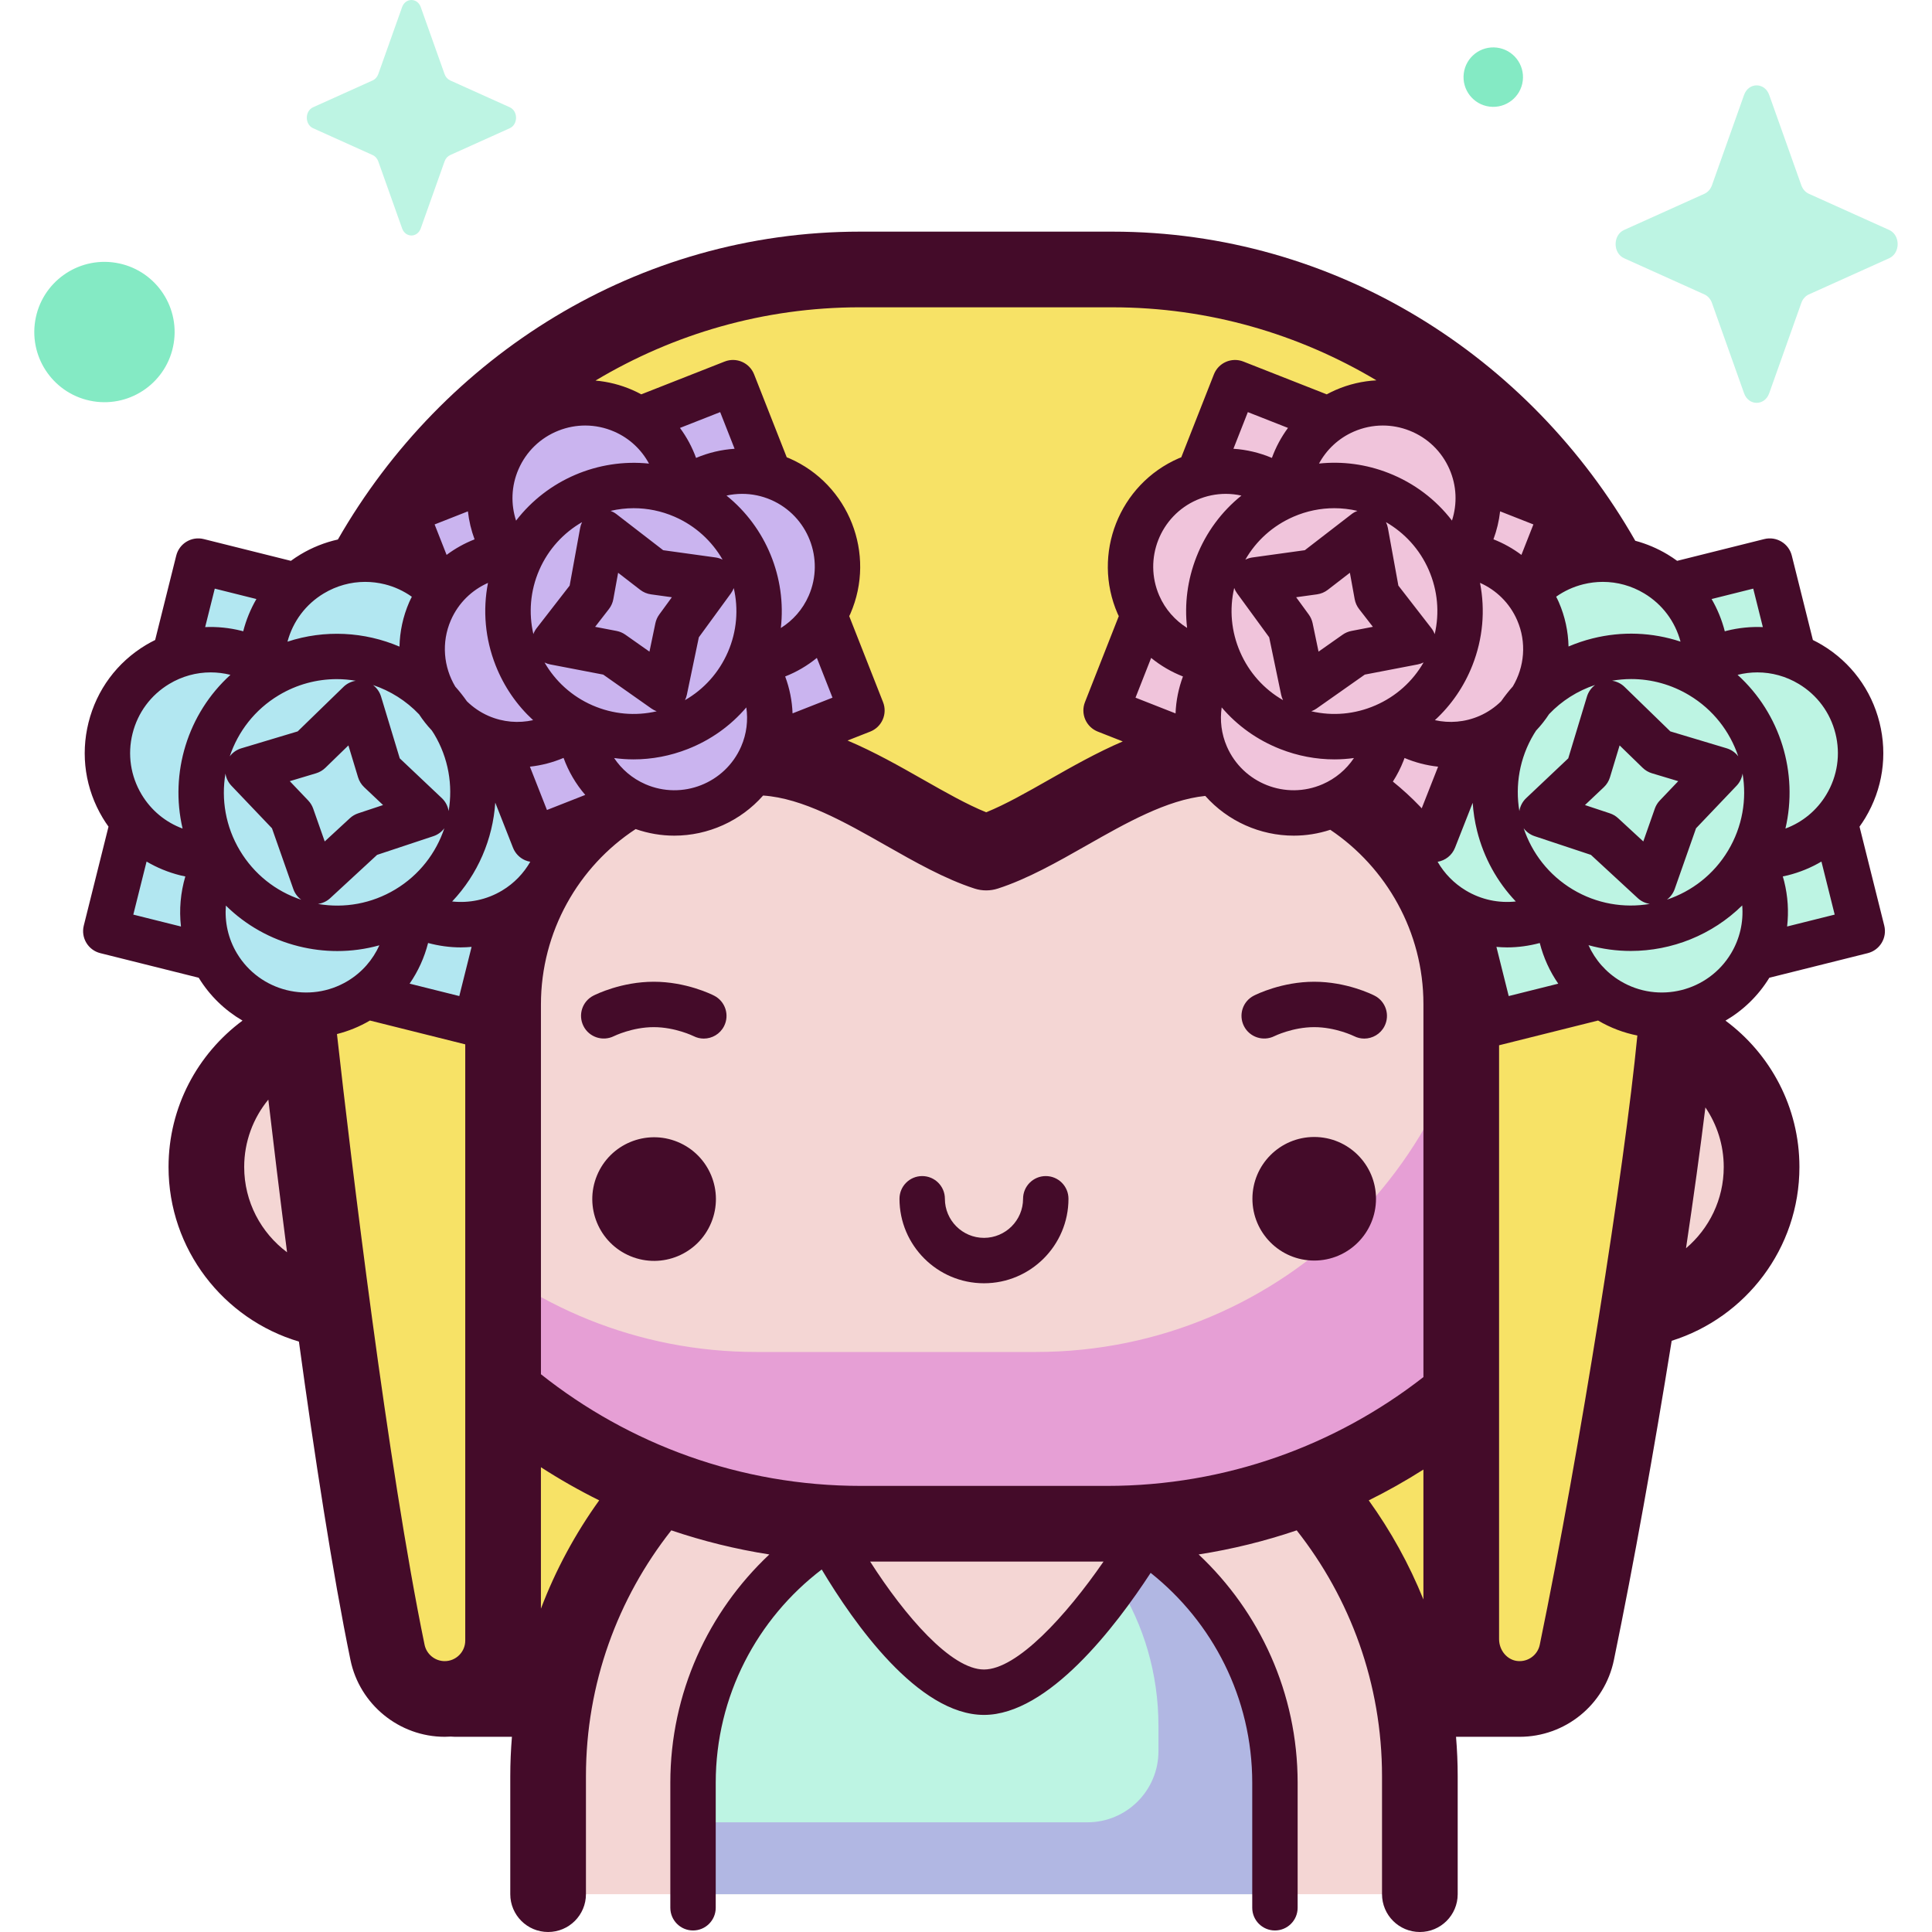<svg id="Capa_1" enable-background="new 0 0 512 512" height="512" viewBox="0 0 512 512" width="512" xmlns="http://www.w3.org/2000/svg"><g><g><path d="m120.524 338.107h282.198v112.135h-282.198z" fill="#f7e266"/><path d="m376.277 501.974v-31.228c0-63.795-51.716-115.512-115.512-115.512-63.795 0-115.512 51.716-115.512 115.512v31.228z" fill="#f4d6d4"/><path d="m337.871 501.974v-29.506c0-42.585-34.522-77.106-77.106-77.106-42.584 0-77.106 34.522-77.106 77.106v29.506z" fill="#bdf4e3"/><path d="m269.013 395.786c22.303 10.031 37.99 33.838 37.99 61.62v6.685c0 10.406-8.436 18.841-18.841 18.841h-104.346v19.042h154.212v-29.506c0-39.852-30.234-72.637-69.015-76.682z" fill="#b1b7e3"/><g fill="#f4d6d4"><path d="m217.895 403.806s22.701 44.645 42.87 44.645 45.053-44.645 45.053-44.645"/><ellipse cx="428.586" cy="309.27" rx="38.253" ry="38.253" transform="matrix(.383 -.924 .924 .383 -21.155 586.88)"/><ellipse cx="92.944" cy="309.27" rx="38.253" ry="38.253" transform="matrix(.23 -.973 .973 .23 -229.407 328.673)"/><path d="m293.362 403.806h-65.194c-81.012 0-146.686-65.674-146.686-146.686 0-81.012 65.674-146.686 146.686-146.686h65.194c81.013 0 146.686 65.674 146.686 146.686 0 81.013-65.673 146.686-146.686 146.686z"/></g><path d="m293.362 110.346h-18.81c65.678 0 118.92 53.242 118.92 118.92v10.099c0 65.678-53.242 118.92-118.92 118.92h-74.15c-62.852 0-114.308-48.761-118.621-110.516-.191 3.064-.299 6.15-.299 9.262 0 81.012 65.674 146.686 146.686 146.686h65.194c81.013 0 146.686-65.674 146.686-146.686 0-81.011-65.673-146.685-146.686-146.685z" fill="#e69fd5"/><path d="m294.818 71.414h-66.93c-83.169 0-150.591 69.64-150.591 155.546v.001c0 4.293.172 19.983.506 33.629.046 1.853 12.352 116.537 24.895 177.306 1.485 7.192 7.814 12.346 15.158 12.346 8.545 0 15.471-6.927 15.471-15.471v-168.6c0-32.303 23.544-60.113 55.53-64.626 3.784-.534 7.612-.816 11.477-.816 21.917 0 42.632 19.264 61.018 25.21 18.386-5.946 39.1-25.21 61.017-25.21.733 0 1.465.01 2.196.03 35.044.964 62.684 30.256 62.684 65.314v168.292c0 8.086 6.039 15.111 14.094 15.817 7.905.693 14.958-4.645 16.533-12.273 12.391-60.021 26.951-174.264 27.026-177.318.334-13.646.506-29.336.506-33.629v-.001c.001-85.906-67.421-155.547-150.59-155.547z" fill="#f7e266"/><path d="m143.688 200.868 6.914-27.668-28.069-7.014c-.588-1.604-1.329-3.178-2.241-4.697-7.783-12.968-24.605-17.172-37.573-9.389-1.519.912-2.913 1.952-4.187 3.091l-25.99-6.495-6.306 25.238c-1.523.574-3.018 1.284-4.463 2.151-12.968 7.783-17.172 24.605-9.389 37.573.867 1.445 1.852 2.775 2.926 3.998l-7.271 29.1 28.601 7.147c.312.623.642 1.242 1.007 1.849 7.783 12.968 24.605 17.172 37.573 9.389.607-.365 1.189-.755 1.758-1.158l29.121 7.276 7.143-28.586c.991-.444 1.969-.944 2.924-1.518 12.968-7.783 17.172-24.605 9.389-37.573-.573-.954-1.201-1.855-1.867-2.714z" fill="#b2e7f1"/><path d="m228.423 188.284-9.962-25.325c.507-.866.974-1.766 1.384-2.709 5.576-12.807-.286-27.71-13.094-33.286-.943-.411-1.898-.752-2.859-1.04l-9.642-24.511-24.866 9.782c-1.303-.891-2.703-1.677-4.204-2.33-12.807-5.576-27.71.286-33.286 13.094-.653 1.5-1.143 3.03-1.49 4.569l-23.025 9.057 8.795 22.358c-.837 1.248-1.58 2.584-2.202 4.011-5.576 12.808.286 27.71 13.093 33.286 1.427.621 2.881 1.093 4.345 1.436l10.141 25.779 25.338-9.967c.569.301 1.148.589 1.748.85 12.808 5.576 27.71-.286 33.286-13.094.261-.6.489-1.206.701-1.814z" fill="#cab4ef"/><path d="m493.51 246.757-7.271-29.1c1.074-1.223 2.059-2.553 2.926-3.998 7.783-12.968 3.579-29.79-9.389-37.573-1.445-.867-2.94-1.577-4.463-2.151l-6.306-25.238-25.991 6.495c-1.273-1.139-2.667-2.179-4.186-3.091-12.969-7.783-29.791-3.579-37.574 9.389-.912 1.519-1.652 3.093-2.241 4.697l-28.069 7.014 6.914 27.668c-.666.859-1.293 1.76-1.867 2.715-7.783 12.968-3.579 29.791 9.389 37.573.955.573 1.933 1.074 2.924 1.518l7.143 28.586 29.121-7.276c.569.403 1.15.793 1.758 1.158 12.968 7.783 29.79 3.579 37.573-9.389.365-.607.694-1.225 1.007-1.849z" fill="#bdf4e3"/><path d="m405.374 157.943 8.795-22.358-23.025-9.057c-.347-1.539-.837-3.069-1.49-4.569-5.576-12.808-20.479-18.67-33.286-13.094-1.501.653-2.901 1.439-4.204 2.33l-24.866-9.782-9.642 24.511c-.961.288-1.916.63-2.859 1.04-12.808 5.576-18.67 20.479-13.094 33.286.41.943.878 1.844 1.384 2.71l-9.962 25.324 25.798 10.148c.211.608.439 1.214.701 1.814 5.576 12.807 20.478 18.669 33.286 13.094.6-.261 1.179-.549 1.748-.85l25.337 9.967 10.141-25.779c1.463-.343 2.917-.815 4.344-1.436 12.808-5.576 18.67-20.478 13.094-33.286-.619-1.429-1.362-2.765-2.2-4.013z" fill="#f0c4db"/></g><g fill="#440b29"><ellipse cx="173.251" cy="317.686" rx="16.375" ry="16.375" transform="matrix(.383 -.924 .924 .383 -186.553 356.177)"/><circle cx="348.279" cy="317.686" r="16.375"/><path d="m189.253 263.861c-.74-.378-7.474-3.689-16.001-3.689s-15.261 3.311-16.001 3.689c-2.949 1.505-4.113 5.102-2.623 8.058 1.489 2.956 5.099 4.144 8.066 2.671.048-.023 4.863-2.387 10.558-2.387s10.51 2.364 10.532 2.373c.875.448 1.809.659 2.73.659 2.189 0 4.299-1.199 5.363-3.282 1.51-2.959.335-6.583-2.624-8.092z"/><path d="m364.28 263.861c-.74-.378-7.474-3.689-16.001-3.689s-15.261 3.311-16.001 3.689c-2.949 1.505-4.113 5.102-2.623 8.058s5.1 4.144 8.066 2.671c.048-.023 4.863-2.387 10.558-2.387s10.51 2.364 10.532 2.373c.875.448 1.809.659 2.73.659 2.189 0 4.299-1.199 5.363-3.282 1.51-2.959.335-6.583-2.624-8.092z"/><path d="m277.14 311.671c-3.322 0-6.016 2.694-6.016 6.016 0 5.712-4.647 10.359-10.359 10.359s-10.359-4.647-10.359-10.359c0-3.322-2.694-6.016-6.016-6.016s-6.016 2.694-6.016 6.016c0 12.346 10.045 22.391 22.391 22.391s22.391-10.045 22.391-22.391c0-3.323-2.693-6.016-6.016-6.016z"/><path d="m499.347 245.299-6.554-26.229c.537-.749 1.052-1.516 1.53-2.314 4.591-7.65 5.929-16.63 3.766-25.286s-7.567-15.951-15.217-20.542c-.798-.479-1.614-.914-2.439-1.322l-5.589-22.367c-.806-3.224-4.077-5.185-7.295-4.379l-23.087 5.769c-.816-.595-1.66-1.161-2.536-1.687-2.71-1.626-5.59-2.836-8.561-3.634-27.931-48.97-79.569-81.921-138.547-81.921h-66.93c-58.842 0-110.369 32.804-138.344 81.586-3.453.773-6.799 2.095-9.921 3.969h.001c-.877.526-1.72 1.092-2.537 1.687l-23.087-5.768c-3.219-.806-6.489 1.154-7.295 4.379l-5.589 22.367c-.825.408-1.64.843-2.438 1.322-7.651 4.59-13.055 11.886-15.218 20.542s-.825 17.635 3.766 25.286c.479.798.994 1.566 1.53 2.314l-6.554 26.229c-.805 3.223 1.154 6.489 4.378 7.295l26.077 6.516c2.973 4.852 7 8.673 11.611 11.36-11.882 8.8-19.603 22.912-19.603 38.801 0 21.852 14.6 40.336 34.552 46.264 4.102 29.985 8.895 61.295 13.662 84.389 2.433 11.789 12.938 20.345 24.977 20.345.542 0 1.079-.023 1.613-.056.347.036.699.056 1.055.056h15.144c-.287 3.455-.441 6.949-.441 10.477v31.228c0 5.537 4.489 10.026 10.027 10.026 5.537 0 10.027-4.489 10.027-10.026v-31.228c0-24.588 8.463-47.232 22.62-65.189 8.367 2.842 17.051 4.991 25.981 6.388-16.136 15.168-26.239 36.682-26.239 60.524v33.109c0 3.322 2.694 6.016 6.016 6.016s6.016-2.694 6.016-6.016v-33.109c0-23.046 11.036-43.546 28.089-56.538 8.448 14.148 25.542 38.537 43.002 38.537 17.049 0 34.922-23.463 44.167-37.643 16.391 13.03 26.923 33.124 26.923 55.644v33.109c0 3.322 2.694 6.016 6.016 6.016s6.016-2.694 6.016-6.016v-33.109c0-23.842-10.1-45.357-26.237-60.523 8.932-1.396 17.618-3.545 25.987-6.387 14.156 17.956 22.613 40.602 22.613 65.188v31.228c0 5.537 4.489 10.026 10.027 10.026s10.026-4.489 10.026-10.026v-31.228c0-3.528-.154-7.021-.441-10.477h16.837c.007 0 .015.001.022.001 11.995 0 22.514-8.409 24.975-20.334 5.247-25.416 10.687-55.832 15.314-84.615 19.594-6.147 33.855-24.454 33.855-46.05 0-15.886-7.717-29.994-19.595-38.794 4.615-2.688 8.646-6.511 11.622-11.366l26.077-6.516c3.223-.809 5.182-4.075 4.377-7.298zm-12.931-50.912c1.383 5.538.528 11.283-2.41 16.178-2.522 4.201-6.323 7.333-10.85 9.014 3.441-14.715-1.32-30.437-12.679-40.736.009-.003.017-.006.026-.008 1.73-.432 3.48-.645 5.218-.645 3.826 0 7.594 1.035 10.959 3.055h.001c4.893 2.937 8.351 7.604 9.735 13.142zm-27.671 58.27c-6.063 10.103-19.216 13.389-29.319 7.327-3.776-2.266-6.684-5.569-8.457-9.5 3.685 1.023 7.449 1.528 11.19 1.528 10.897 0 21.587-4.242 29.546-12.067.365 4.421-.633 8.834-2.96 12.712zm-165.383 141.122h-65.194c-32.02 0-61.494-11.079-84.814-29.593v-98.015c0-19.233 9.937-36.538 25.1-46.459 3.369 1.174 6.822 1.745 10.235 1.745 8.942-.001 17.576-3.861 23.542-10.632 10.496.705 21.686 7.06 32.529 13.223 7.682 4.366 15.626 8.881 23.508 11.43 2.005.648 4.165.648 6.171 0 7.88-2.549 15.824-7.064 23.505-11.43 10.479-5.956 21.28-12.079 31.466-13.122 5.963 6.706 14.551 10.53 23.448 10.53 3.226 0 6.49-.508 9.682-1.554 14.82 9.956 24.683 27.043 24.683 46.169v98.869c-23.167 18.063-52.277 28.839-83.861 28.839zm-233.615-188.776c.187 1.19.722 2.319 1.579 3.219l10.752 11.283 5.66 16.108c.404 1.148 1.143 2.124 2.092 2.829-6.802-2.256-12.514-6.811-16.241-13.02-3.825-6.373-4.993-13.608-3.842-20.419zm26.067-47.744c3.366-2.02 7.134-3.055 10.96-3.055 1.738 0 3.489.213 5.219.645 2.612.653 5.018 1.784 7.148 3.297-.231.466-.473.923-.683 1.406v.001c-1.675 3.847-2.506 7.85-2.588 11.806-9.256-3.951-19.82-4.555-29.684-1.309 1.441-5.381 4.84-9.917 9.628-12.791zm-4.134 54.881-4.883-5.123 6.962-2.089c.925-.278 1.77-.775 2.464-1.448l6.11-5.938 2.556 8.446c.304 1.003.865 1.909 1.625 2.629l5.004 4.73-6.606 2.194c-.812.27-1.556.709-2.185 1.29l-6.671 6.159-3.055-8.695c-.283-.803-.733-1.537-1.321-2.155zm19.306-27.543c-.375-1.237-1.132-2.297-2.132-3.053 4.565 1.527 8.775 4.153 12.205 7.76.994 1.51 2.117 2.942 3.371 4.27.209.32.424.632.622.962 3.821 6.367 4.99 13.595 3.844 20.401-.206-1.289-.826-2.498-1.803-3.423l-11.152-10.542zm77.796-47.654c5.555 2.419 9.897 6.48 12.711 11.366-.568-.28-1.179-.482-1.824-.572l-13.918-1.928-12.412-9.579c-.469-.362-.984-.638-1.522-.845 1.997-.461 4.049-.707 6.123-.707 3.626 0 7.311.728 10.842 2.265zm-59.294 27.412c1.999-4.59 5.587-7.996 9.837-9.882-1.419 7.263-.76 14.79 2.015 21.843 2.214 5.628 5.619 10.559 9.945 14.534-3.831.852-7.949.558-11.816-1.125-2.197-.957-4.11-2.291-5.732-3.873-.959-1.37-1.986-2.668-3.078-3.89-3.09-5.162-3.749-11.682-1.171-17.607zm29.863 36.497c1.301 3.571 3.237 6.904 5.75 9.81l-10.153 3.994-4.516-11.482c3.081-.331 6.085-1.119 8.919-2.322zm7.669-13.926c-5.55-2.416-9.888-6.471-12.703-11.351.472.231.977.404 1.507.506l14.039 2.697 12.813 9.019c.424.299.885.523 1.36.701-5.665 1.32-11.582.792-17.016-1.572zm4.354-25.525c.592-.764.992-1.659 1.165-2.609l1.273-6.998 5.853 4.518c.829.64 1.812 1.053 2.85 1.197l5.538.767-3.337 4.573c-.504.691-.855 1.482-1.03 2.319l-1.569 7.524-6.388-4.495c-.697-.491-1.49-.827-2.328-.989l-5.683-1.092zm33.084-5.547c1.264 5.489.851 11.411-1.564 16.96-2.363 5.426-6.327 9.84-11.366 12.733.225-.452.395-.936.501-1.442l3.173-15.212 8.502-11.65c.315-.434.566-.901.754-1.389zm-40.713-15.938-2.78 15.275-8.759 11.295c-.369.475-.649.999-.858 1.546-1.269-5.493-.857-11.423 1.562-16.977 2.415-5.545 6.471-9.87 11.345-12.684-.236.484-.411 1.001-.51 1.545zm-29.745-4.404c.288 2.545.88 5.036 1.767 7.422-2.636 1.031-5.131 2.412-7.411 4.12l-3.176-8.073zm7.251 77.193 4.702 11.953c.585 1.484 1.734 2.677 3.197 3.314.446.194.911.325 1.382.406-1.748 3.037-4.248 5.692-7.461 7.621-4.138 2.482-8.784 3.383-13.247 2.901 6.825-7.204 10.784-16.531 11.427-26.195zm39.789-4.881c-3.501-1.525-6.313-3.974-8.293-6.934 1.708.229 3.425.355 5.145.355 4.862 0 9.731-.916 14.391-2.749 6.09-2.395 11.371-6.181 15.5-11.025.492 3.41.1 6.987-1.375 10.373-4.242 9.748-15.627 14.222-25.368 9.98zm38.997-18.772c-.118-3.305-.773-6.6-1.955-9.783 3.024-1.186 5.856-2.845 8.396-4.916l4.144 10.536zm4.293-31.204c-1.603 3.682-4.23 6.597-7.399 8.583 1.527-13.324-3.919-26.659-14.4-35.1 1.356-.3 2.748-.454 4.153-.454 2.564 0 5.17.515 7.667 1.602 9.745 4.244 14.221 15.624 9.979 25.369zm-29.864-36.494c-1.031-2.831-2.463-5.51-4.266-7.948l10.655-4.191 3.821 9.713c-3.531.23-6.981 1.058-10.21 2.426zm-12.471 1.506c-13.474-1.403-26.909 4.302-35.231 15.116-1.403-4.316-1.304-9.136.646-13.616 0-.001 0-.001 0-.001 2.055-4.721 5.826-8.358 10.617-10.243 2.287-.9 4.676-1.348 7.062-1.348 2.612 0 5.223.538 7.69 1.613 4.093 1.781 7.243 4.827 9.216 8.479zm-98.118 61.387c4.822-2.894 10.139-4.271 15.393-4.271 1.683 0 3.357.155 5.008.433-1.203.193-2.341.741-3.243 1.618l-12.143 11.801-14.94 4.483c-1.24.372-2.304 1.128-3.062 2.129 2.19-6.545 6.621-12.373 12.987-16.193zm13.617 53.791 12.441-11.486 14.921-4.956c1.179-.392 2.178-1.137 2.902-2.098-2.188 6.552-6.622 12.388-12.996 16.214-6.219 3.732-13.417 5.062-20.491 3.844 1.187-.173 2.317-.68 3.223-1.518zm34.636 13.031c.948 0 1.898-.056 2.848-.137l-3.257 13.034-13.165-3.29c2.273-3.291 3.92-6.944 4.894-10.774 2.824.758 5.74 1.167 8.68 1.167zm335.831-25.647c-3.824 6.371-9.658 10.803-16.208 12.992.932-.703 1.659-1.666 2.058-2.801l5.659-16.108 10.752-11.283c.857-.9 1.392-2.029 1.579-3.219 1.152 6.81-.015 14.046-3.84 20.419zm-132.821-27.577c-1.475-3.388-1.872-6.968-1.38-10.38 4.129 4.846 9.412 8.635 15.505 11.031 4.662 1.834 9.529 2.749 14.392 2.749 1.723 0 3.445-.127 5.157-.357-2.03 3.036-4.876 5.443-8.305 6.936-9.743 4.242-21.125-.234-25.369-9.979zm96.896-28.655c-2.194.548-4.315 1.27-6.357 2.139-.086-3.947-.917-7.94-2.588-11.777-.212-.488-.457-.951-.691-1.422 2.132-1.509 4.545-2.628 7.156-3.281 1.73-.432 3.48-.645 5.218-.645 3.826 0 7.594 1.035 10.959 3.055h.001c4.784 2.872 8.182 7.402 9.626 12.778-7.472-2.472-15.5-2.801-23.324-.847zm16.512 45.106-3.055 8.695-6.67-6.159c-.629-.581-1.373-1.019-2.184-1.29l-6.606-2.194 5.004-4.73c.761-.72 1.322-1.626 1.625-2.629l2.556-8.446 6.11 5.938c.693.674 1.538 1.17 2.464 1.448l6.962 2.089-4.883 5.123c-.59.617-1.04 1.351-1.323 2.155zm-32.051-19.759c.186-.31.382-.611.577-.912 1.289-1.359 2.44-2.829 3.456-4.38 3.354-3.523 7.513-6.169 12.192-7.724-1.014.757-1.781 1.827-2.16 3.076l-4.956 16.375-11.152 10.542c-.979.926-1.598 2.136-1.804 3.426-1.144-6.806.025-14.035 3.847-20.403zm-4.437-30.181c2.571 5.905 1.924 12.402-1.141 17.556-1.11 1.243-2.146 2.562-3.113 3.946-1.62 1.579-3.531 2.911-5.725 3.867-3.869 1.683-7.988 1.978-11.819 1.126 4.326-3.975 7.732-8.906 9.947-14.535 2.776-7.057 3.434-14.588 2.012-21.855 4.252 1.891 7.84 5.303 9.839 9.895zm-21.848 3.708c-.21-.559-.493-1.094-.869-1.578l-8.758-11.295-2.78-15.275c-.099-.543-.274-1.06-.509-1.545 4.874 2.815 8.929 7.14 11.344 12.683 2.363 5.43 2.892 11.345 1.572 17.01zm-16.382-1.95-5.683 1.092c-.837.162-1.63.498-2.327.989l-6.389 4.496-1.569-7.525c-.175-.837-.526-1.627-1.03-2.319l-3.337-4.573 5.538-.767c1.038-.144 2.02-.556 2.85-1.197l5.854-4.518 1.273 6.998c.173.951.573 1.846 1.165 2.609zm-14.958 21.682 12.814-9.019 14.038-2.697c.542-.104 1.057-.285 1.539-.524-2.894 5.041-7.309 9.007-12.736 11.369-5.432 2.366-11.349 2.893-17.016 1.571.475-.177.937-.401 1.361-.7zm27.901 26.422c-.157-.171-.311-.344-.471-.512-2.263-2.37-4.664-4.557-7.171-6.578 1.107-1.724 2.053-3.568 2.82-5.518.096-.244.178-.49.267-.735 2.827 1.195 5.826 1.973 8.898 2.302zm20.777-78.706 8.819 3.469-3.176 8.075c-2.281-1.71-4.773-3.102-7.411-4.133.884-2.382 1.48-4.869 1.768-7.411zm-12.757 2.449c-4.291-5.595-10.032-9.94-16.762-12.588-5.969-2.347-12.278-3.181-18.478-2.525 1.975-3.647 5.129-6.686 9.218-8.467 2.467-1.074 5.077-1.613 7.69-1.613 2.385 0 4.773.448 7.061 1.348 4.791 1.885 8.563 5.522 10.618 10.244 1.892 4.346 2.1 9.129.653 13.601zm-42.025-1.018c3.532-1.538 7.214-2.265 10.841-2.265 2.073 0 4.126.247 6.123.707-.538.207-1.053.483-1.522.845l-12.413 9.579-13.917 1.928c-.657.091-1.278.299-1.855.587 2.895-5.046 7.312-9.016 12.743-11.381zm-15.688 18.874c.189.501.443.982.767 1.426l8.501 11.649 3.172 15.213c.106.506.276.989.501 1.442-5.038-2.894-9.002-7.308-11.364-12.733-2.363-5.426-2.893-11.335-1.577-16.997zm61.4 80.182c-3.155-1.894-5.702-4.513-7.492-7.614 2.014-.339 3.807-1.688 4.609-3.726l4.683-11.904c.169 2.477.547 4.957 1.161 7.417 1.785 7.139 5.33 13.536 10.265 18.729-4.456.48-9.094-.422-13.226-2.902zm28.306-.288c-6.374-3.826-10.809-9.663-12.996-16.216.724.962 1.723 1.708 2.903 2.1l14.921 4.956 12.44 11.486c.892.823 1.998 1.33 3.163 1.51-6.815 1.157-14.055-.01-20.431-3.836zm40.811-37.402-14.94-4.483-12.142-11.801c-.915-.889-2.072-1.443-3.294-1.628 1.686-.288 3.377-.442 5.062-.442 5.373 0 10.664 1.454 15.389 4.291 6.366 3.821 10.798 9.648 12.988 16.192-.759-1-1.823-1.757-3.063-2.129zm-120.527-76.957c-3.226-1.364-6.671-2.195-10.196-2.426l3.82-9.711 10.642 4.186c-1.802 2.437-3.235 5.119-4.266 7.951zm-19.872 11.127c2.498-1.087 5.102-1.602 7.668-1.602 1.397 0 2.78.162 4.129.458-5.265 4.227-9.371 9.764-11.909 16.217-2.395 6.089-3.221 12.532-2.49 18.853-3.155-1.99-5.779-4.886-7.377-8.556-4.242-9.746.235-21.126 9.979-25.37zm-12.128 41.875c2.548 2.076 5.394 3.731 8.428 4.916-1.161 3.123-1.836 6.427-1.96 9.792l-10.612-4.174zm91.501 76.578c.95.081 1.9.137 2.849.137 2.926 0 5.828-.409 8.639-1.16.997 3.916 2.664 7.547 4.898 10.776l-13.129 3.281zm70.606-84.743c-3.185-.138-6.409.18-9.591.974-.167.042-.328.095-.494.139-.778-3.041-1.959-5.91-3.496-8.553l11.033-2.757zm-172.359-84.748c25.454 0 49.341 7.054 69.955 19.354-3.629.192-7.283 1.02-10.806 2.554-.813.354-1.599.745-2.367 1.158l-22.099-8.693c-3.095-1.215-6.585.306-7.801 3.397l-8.646 21.98c-.219.089-.44.161-.658.256-15.827 6.891-23.098 25.375-16.208 41.204.095.218.206.423.306.637l-8.966 22.793c-.584 1.484-.554 3.141.083 4.604s1.829 2.612 3.314 3.197l6.623 2.605c-6.865 2.953-13.381 6.644-19.511 10.128-5.909 3.359-11.546 6.563-16.682 8.651-5.137-2.089-10.774-5.292-16.684-8.651-6.294-3.578-12.993-7.378-20.061-10.366l6.017-2.367c1.484-.585 2.677-1.734 3.313-3.197.637-1.463.667-3.12.083-4.604l-8.967-22.794c.099-.215.211-.419.306-.637 6.891-15.828-.379-34.312-16.208-41.204-.218-.095-.439-.167-.658-.257l-8.646-21.98c-1.216-3.091-4.709-4.612-7.801-3.397l-22.095 8.691c-.768-.414-1.556-.802-2.37-1.157-3.149-1.371-6.44-2.196-9.764-2.49 20.639-12.342 44.568-19.418 70.069-19.418h66.929zm-237.898 74.551 11.033 2.757c-1.536 2.643-2.718 5.512-3.496 8.553-.166-.044-.327-.098-.494-.139-3.181-.795-6.405-1.113-9.591-.975zm-21.788 38.395c1.384-5.538 4.842-10.205 9.736-13.142h.001c3.365-2.02 7.132-3.055 10.959-3.055 1.738 0 3.488.213 5.218.645.009.002.017.005.026.008-11.359 10.299-16.12 26.021-12.679 40.736-4.527-1.681-8.329-4.814-10.85-9.015-2.938-4.894-3.794-10.639-2.411-16.177zm3.714 33.934c2.747 1.621 5.741 2.857 8.922 3.652.448.112.899.201 1.349.294-1.257 4.275-1.667 8.789-1.155 13.269l-12.63-3.156zm21.021 11.674c5.284 5.203 11.877 8.927 19.261 10.773 3.404.85 6.847 1.271 10.267 1.271 3.773 0 7.518-.513 11.148-1.525-1.723 3.812-4.567 7.159-8.418 9.47-10.104 6.06-23.257 2.776-29.321-7.326-2.375-3.959-3.284-8.38-2.937-12.663zm4.85 69.276c0-6.776 2.403-12.998 6.398-17.867 1.341 11.492 3.03 25.44 4.963 40.465-6.886-5.151-11.361-13.356-11.361-22.598zm24.586-35.237c3.002-.756 5.944-1.939 8.74-3.582l25.258 6.312v158.008c0 3.002-2.443 5.444-5.445 5.444-2.573 0-4.818-1.827-5.337-4.346-9.735-47.155-19.55-128.976-23.216-161.836zm54.051 152.281v-37.485c4.963 3.207 10.119 6.139 15.444 8.78-6.324 8.791-11.54 18.427-15.444 28.705zm117.411 16.12c-8.699 0-20.969-14.225-30.163-28.603h61.853c-9.941 14.401-22.936 28.603-31.69 28.603zm101.973-44.82c4.984-2.471 9.818-5.2 14.486-8.169v34.432c-3.784-9.365-8.667-18.172-14.486-26.263zm45.319 38.267c-.556 2.701-3.072 4.564-5.838 4.312-2.772-.243-4.943-2.803-4.943-5.829v-157.359l26.23-6.555c3.316 1.949 6.834 3.264 10.415 3.97-3.401 35.147-15.23 109.953-25.864 161.461zm38.757-105.082c2.029-13.603 3.783-26.318 5.136-37.326 3.063 4.511 4.863 9.944 4.863 15.797 0 8.622-3.887 16.35-9.999 21.529zm26.793-85.27c.459-3.951.213-7.992-.78-11.966-.11-.44-.237-.872-.363-1.304.44-.092.88-.177 1.318-.287 3.181-.795 6.175-2.031 8.922-3.651l3.513 14.058z"/></g><g><path d="m468.857 25.16 8.516 23.947c.365 1.025 1.087 1.838 1.997 2.248l21.276 9.586c3.006 1.354 3.006 6.143 0 7.498l-21.276 9.586c-.911.41-1.633 1.223-1.997 2.248l-8.516 23.947c-1.203 3.383-5.458 3.383-6.661 0l-8.516-23.947c-.365-1.025-1.086-1.838-1.997-2.248l-21.276-9.586c-3.006-1.354-3.006-6.143 0-7.498l21.276-9.586c.911-.41 1.633-1.223 1.997-2.248l8.516-23.947c1.203-3.383 5.458-3.383 6.661 0z" fill="#bdf4e3"/><ellipse cx="27.695" cy="88.005" fill="#84eac4" rx="18.596" ry="18.596" transform="matrix(.16 -.987 .987 .16 -63.61 101.246)"/><ellipse cx="395.792" cy="20.639" fill="#84eac4" rx="7.875" ry="7.875" transform="matrix(.122 -.993 .993 .122 326.949 410.943)"/><path d="m111.503 1.882 6.317 17.763c.27.76.806 1.363 1.482 1.668l15.782 7.11c2.23 1.005 2.23 4.557 0 5.562l-15.782 7.11c-.676.304-1.211.907-1.482 1.668l-6.317 17.763c-.893 2.509-4.049 2.509-4.941 0l-6.317-17.763c-.27-.761-.806-1.363-1.482-1.668l-15.782-7.11c-2.23-1.005-2.23-4.557 0-5.562l15.782-7.11c.676-.305 1.211-.907 1.482-1.668l6.317-17.763c.892-2.509 4.048-2.509 4.941 0z" fill="#bdf4e3"/></g></g></svg>